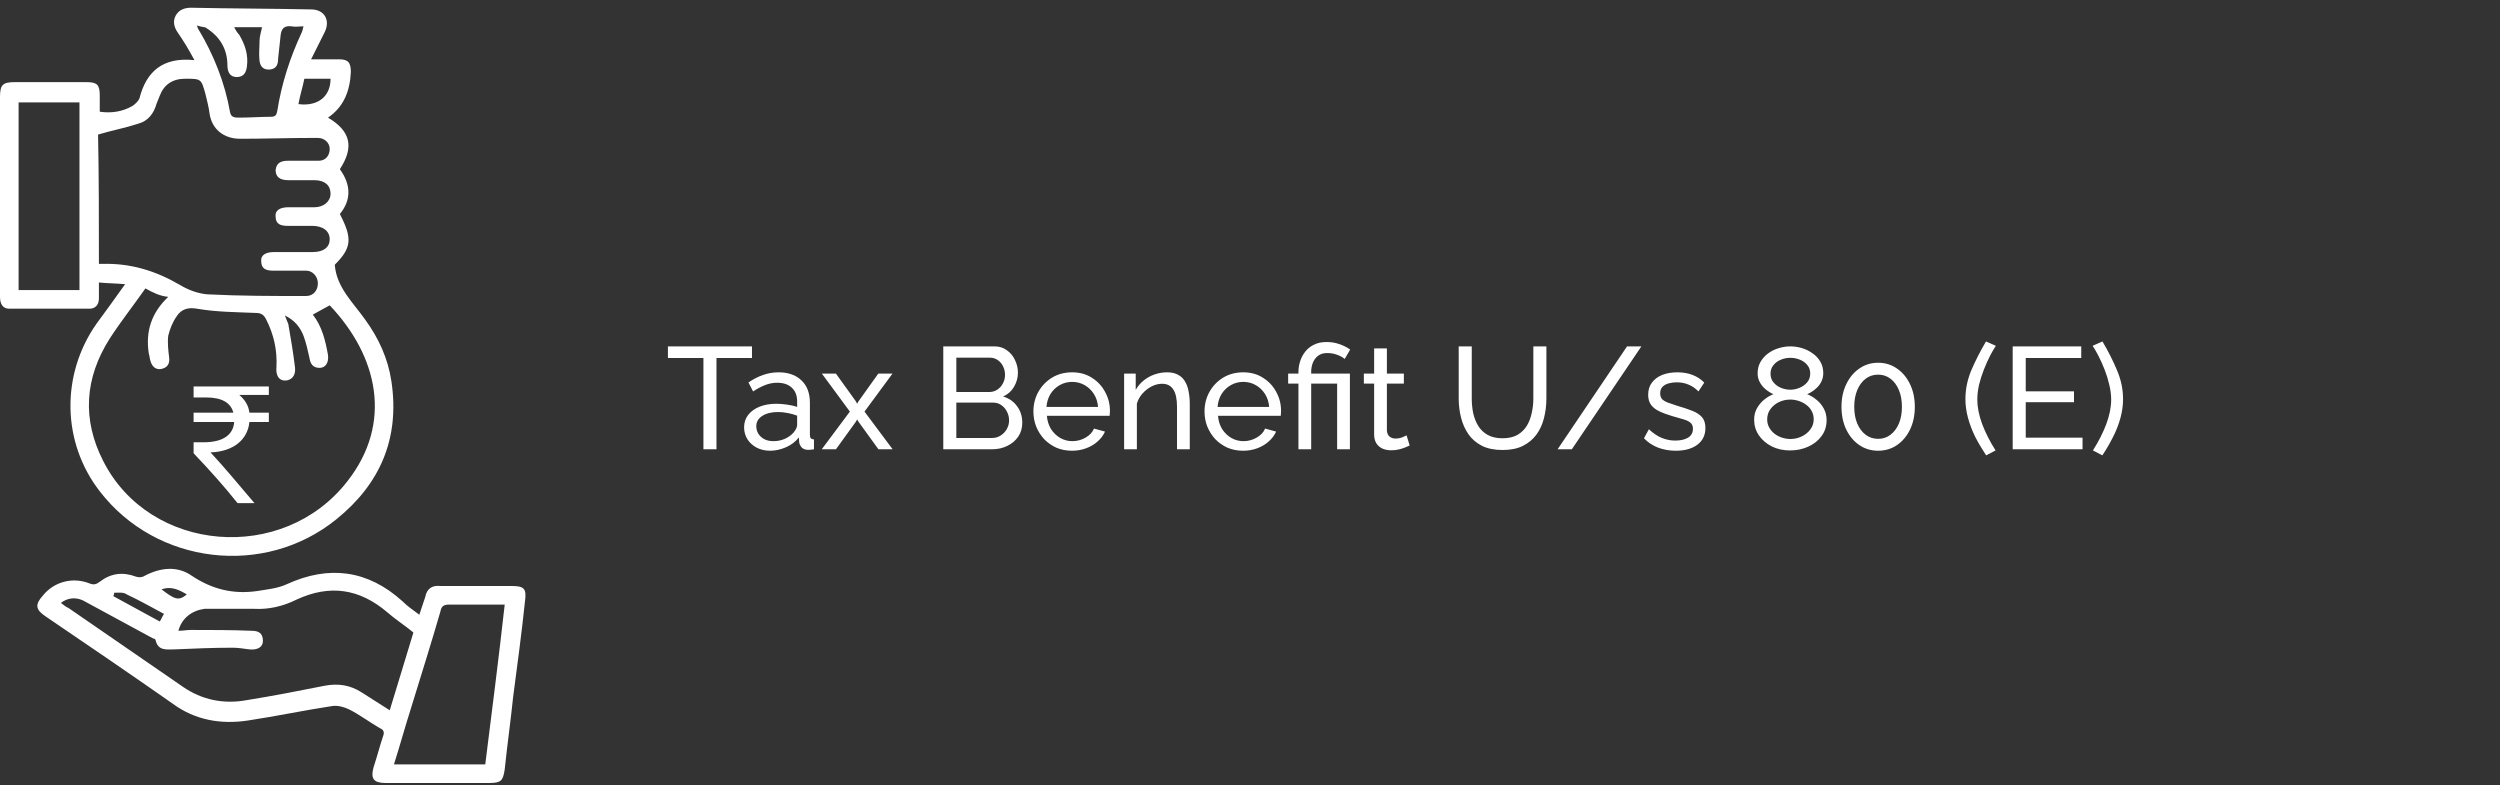 <svg width="207" height="65" viewBox="0 0 207 65" fill="none" xmlns="http://www.w3.org/2000/svg">
<rect x="0" y="0" width="207" height="65" fill="#333333" stroke="none"/>
<g clip-path="url(#clip0_483_2855)">
<path d="M16.1 4.98C15.61 4.07 15.19 3.37 14.7 2.67C14.42 2.25 14.28 1.76 14.56 1.27C14.84 0.78 15.33 0.64 15.82 0.64C19.11 0.71 22.47 0.71 25.76 0.78C26.88 0.78 27.37 1.69 26.88 2.67C26.53 3.37 26.18 4.07 25.76 4.91C26.6 4.91 27.37 4.91 28.07 4.91C28.84 4.91 29.05 5.19 29.05 5.96C28.98 7.5 28.49 8.83 27.16 9.74C29.05 10.86 29.33 12.19 28.14 14.01C29.05 15.27 29.12 16.53 28.14 17.72C29.19 19.75 29.12 20.52 27.72 21.92C27.86 23.81 29.26 25.07 30.24 26.47C31.36 28.01 32.13 29.69 32.41 31.58C33.11 36.27 31.5 40.05 27.86 42.99C21.91 47.82 12.95 46.77 8.26 40.68C5.11 36.62 5.04 31.02 7.98 26.82C8.75 25.77 9.52 24.72 10.36 23.53C9.59 23.46 8.89 23.46 8.19 23.39C8.19 23.88 8.19 24.3 8.19 24.72C8.19 25.21 7.91 25.56 7.42 25.56C5.18 25.56 3.01 25.56 0.77 25.56C0.21 25.56 0 25.14 0 24.58C0 23.04 0 21.43 0 19.89C0 15.97 0 12.05 0 8.06C0 7.01 0.21 6.8 1.26 6.8C3.22 6.8 5.18 6.8 7.14 6.8C8.05 6.8 8.26 7.01 8.26 7.92C8.26 8.34 8.26 8.76 8.26 9.25C9.24 9.39 10.15 9.25 10.99 8.76C11.2 8.62 11.48 8.34 11.55 8.13C12.11 5.96 13.44 4.7 16.1 4.98ZM12.04 23.88C11.06 25.28 10.01 26.61 9.1 28.01C7 31.3 6.79 34.73 8.54 38.16C12.39 45.79 23.45 46.7 28.77 39.84C32.55 35.01 31.29 29.48 27.3 25.28C26.81 25.56 26.39 25.77 25.9 26.05C26.67 27.03 26.95 28.22 27.16 29.41C27.23 30.04 26.95 30.46 26.46 30.46C25.9 30.46 25.69 30.11 25.62 29.62C25.48 28.99 25.34 28.36 25.13 27.8C24.85 27.1 24.43 26.54 23.59 26.12C23.73 26.47 23.8 26.68 23.87 26.82C24.08 28.01 24.29 29.27 24.43 30.46C24.5 31.16 24.08 31.51 23.59 31.51C23.1 31.51 22.82 31.09 22.89 30.39C22.96 28.99 22.68 27.73 22.05 26.47C21.84 26.05 21.63 25.91 21.14 25.91C19.53 25.84 17.92 25.84 16.31 25.56C15.54 25.42 14.98 25.63 14.63 26.19C14.28 26.68 14.07 27.24 13.93 27.8C13.86 28.36 13.93 28.99 14 29.55C14.07 30.04 13.93 30.39 13.44 30.53C12.95 30.67 12.6 30.39 12.46 29.9C12.39 29.69 12.39 29.48 12.32 29.27C12.04 27.45 12.53 25.91 13.93 24.58C13.23 24.51 12.67 24.23 12.04 23.88ZM8.19 21.85C8.33 21.85 8.4 21.85 8.47 21.85C10.78 21.78 12.88 22.41 14.91 23.6C15.61 24.02 16.38 24.3 17.15 24.37C19.88 24.51 22.61 24.51 25.34 24.51C25.97 24.51 26.32 24.02 26.32 23.46C26.32 22.9 25.9 22.41 25.34 22.41C24.43 22.41 23.52 22.41 22.61 22.41C22.05 22.41 21.63 22.27 21.63 21.64C21.56 21.15 21.98 20.87 22.68 20.87C23.73 20.87 24.78 20.87 25.9 20.87C26.81 20.87 27.3 20.45 27.3 19.82C27.3 19.12 26.74 18.7 25.83 18.7C25.13 18.7 24.5 18.7 23.8 18.7C23.24 18.7 22.82 18.56 22.82 17.93C22.75 17.44 23.17 17.16 23.87 17.16C24.57 17.16 25.27 17.16 26.04 17.16C26.81 17.16 27.37 16.67 27.37 16.04C27.37 15.34 26.88 14.92 26.04 14.92C25.34 14.92 24.64 14.92 23.87 14.92C23.17 14.92 22.82 14.64 22.82 14.08C22.89 13.45 23.31 13.31 23.87 13.31C24.71 13.31 25.55 13.31 26.39 13.31C26.95 13.31 27.3 12.89 27.3 12.33C27.3 11.84 26.88 11.42 26.32 11.42C26.18 11.42 26.11 11.42 25.97 11.42C23.94 11.42 21.91 11.49 19.88 11.49C18.55 11.49 17.57 10.72 17.36 9.46C17.29 8.9 17.15 8.34 17.01 7.78C16.66 6.52 16.66 6.52 15.33 6.52C14.28 6.52 13.58 7.01 13.23 7.92C13.16 8.13 13.02 8.41 12.95 8.62C12.74 9.39 12.25 10.02 11.48 10.23C10.43 10.58 9.31 10.79 8.12 11.14C8.19 14.57 8.19 18.21 8.19 21.85ZM1.54 8.48C1.54 13.66 1.54 18.84 1.54 24.02C3.22 24.02 4.9 24.02 6.58 24.02C6.58 18.84 6.58 13.66 6.58 8.48C4.9 8.48 3.29 8.48 1.54 8.48ZM16.31 2.11C16.38 2.32 16.38 2.39 16.45 2.46C17.71 4.56 18.62 6.87 19.04 9.25C19.11 9.74 19.46 9.74 19.81 9.74C20.65 9.74 21.56 9.67 22.4 9.67C22.82 9.67 22.89 9.53 22.96 9.18C23.31 6.94 24.01 4.77 24.99 2.67C25.06 2.53 25.06 2.39 25.13 2.18C24.78 2.18 24.43 2.25 24.15 2.18C23.59 2.11 23.31 2.32 23.24 2.88C23.17 3.51 23.1 4.14 23.03 4.84C23.03 5.33 22.89 5.68 22.4 5.75C21.84 5.82 21.56 5.54 21.49 5.05C21.42 4.49 21.49 3.93 21.49 3.37C21.49 3.02 21.63 2.6 21.7 2.25C20.86 2.25 20.16 2.25 19.39 2.25C19.53 2.53 19.67 2.74 19.81 2.88C20.3 3.72 20.58 4.56 20.44 5.54C20.37 6.03 20.16 6.38 19.6 6.38C19.04 6.38 18.83 5.96 18.83 5.4C18.83 4.07 18.2 3.02 17.08 2.32C17.08 2.25 16.73 2.25 16.31 2.11ZM24.71 8.62C26.32 8.83 27.37 7.99 27.37 6.52C26.67 6.52 25.97 6.52 25.2 6.52C25.06 7.22 24.85 7.85 24.71 8.62Z" fill="white"/>
<path d="M34.72 50.9C34.93 50.27 35.07 49.85 35.21 49.43C35.35 48.73 35.77 48.45 36.47 48.52C38.43 48.52 40.39 48.52 42.35 48.52C43.4 48.52 43.61 48.73 43.47 49.78C43.19 52.44 42.84 55.03 42.49 57.69C42.28 59.72 42 61.68 41.79 63.71C41.65 64.62 41.51 64.83 40.53 64.83C37.66 64.83 34.79 64.83 31.92 64.83C30.94 64.83 30.66 64.48 30.94 63.5C31.22 62.66 31.43 61.82 31.71 60.98C31.85 60.63 31.78 60.42 31.43 60.28C30.59 59.79 29.75 59.16 28.91 58.74C28.49 58.53 27.93 58.39 27.51 58.46C25.2 58.81 22.89 59.3 20.58 59.65C18.34 60 16.17 59.65 14.28 58.25C10.78 55.8 7.28 53.42 3.78 51.04C2.94 50.48 2.87 50.06 3.57 49.29C4.48 48.17 6.02 47.75 7.42 48.31C7.77 48.45 7.98 48.38 8.26 48.17C9.17 47.47 10.15 47.33 11.27 47.75C11.48 47.82 11.76 47.82 11.97 47.68C13.3 46.98 14.7 46.84 15.89 47.68C17.57 48.8 19.32 49.22 21.28 48.94C22.12 48.8 22.96 48.73 23.73 48.38C27.23 46.77 30.45 47.19 33.32 49.78C33.74 50.2 34.16 50.48 34.72 50.9ZM14.77 52.23C15.12 52.23 15.47 52.16 15.82 52.16C17.5 52.16 19.18 52.16 20.86 52.23C21.42 52.23 21.77 52.44 21.77 53.07C21.77 53.56 21.35 53.84 20.65 53.77C20.16 53.7 19.67 53.63 19.25 53.63C17.64 53.63 16.03 53.7 14.42 53.77C13.79 53.77 13.09 53.91 12.88 53C12.88 52.93 12.74 52.86 12.67 52.86C10.71 51.81 8.82 50.76 6.86 49.71C6.23 49.43 5.6 49.5 5.04 49.92C5.25 50.06 5.46 50.27 5.67 50.34C8.82 52.51 11.97 54.68 15.12 56.85C16.73 57.97 18.55 58.32 20.44 57.97C22.61 57.62 24.78 57.2 26.88 56.78C28 56.57 28.98 56.71 29.96 57.34C30.73 57.83 31.5 58.32 32.27 58.81C32.97 56.57 33.6 54.4 34.23 52.37C33.46 51.74 32.69 51.25 32.06 50.69C29.75 48.73 27.3 48.38 24.57 49.64C23.45 50.2 22.26 50.48 21 50.41C19.67 50.41 18.34 50.41 16.94 50.41C15.89 50.55 15.05 51.18 14.77 52.23ZM41.79 50.06C40.18 50.06 38.64 50.06 37.17 50.06C36.75 50.06 36.54 50.2 36.47 50.62C35.7 53.28 34.86 55.94 34.02 58.67C33.53 60.21 33.11 61.75 32.62 63.29C35.21 63.29 37.66 63.29 40.18 63.29C40.74 58.81 41.3 54.47 41.79 50.06ZM9.45 49.08C9.45 49.15 9.45 49.22 9.38 49.36C10.64 50.06 11.97 50.76 13.23 51.46C13.37 51.25 13.44 51.04 13.58 50.83C12.53 50.27 11.55 49.71 10.5 49.22C10.22 49.01 9.8 49.08 9.45 49.08ZM13.37 48.8C14.49 49.64 14.77 49.78 15.47 49.22C14.77 48.8 14.14 48.52 13.37 48.8Z" fill="white"/>
<path d="M22.26 32.7H19.81C20.23 33.05 20.58 33.54 20.65 34.17H22.26V34.94H20.65C20.51 36.41 19.32 37.39 17.43 37.46C18.55 38.65 19.81 40.19 21.07 41.66H19.67C18.55 40.26 17.43 39 16.03 37.53V36.62H16.87C18.48 36.62 19.32 35.99 19.39 34.94H16.03V34.17H19.32C19.11 33.33 18.34 32.91 17.08 32.91H16.03V32H22.26V32.7Z" fill="white"/>
</g>
<path d="M62.264 29.64H59.324V37.2H58.244V29.64H55.304V28.68H62.264V29.64ZM61.612 35.388C61.612 34.988 61.724 34.644 61.948 34.356C62.18 34.06 62.496 33.832 62.896 33.672C63.296 33.512 63.76 33.432 64.288 33.432C64.568 33.432 64.864 33.456 65.176 33.504C65.488 33.544 65.764 33.608 66.004 33.696V33.24C66.004 32.76 65.86 32.384 65.572 32.112C65.284 31.832 64.876 31.692 64.348 31.692C64.004 31.692 63.672 31.756 63.352 31.884C63.04 32.004 62.708 32.18 62.356 32.412L61.972 31.668C62.38 31.388 62.788 31.18 63.196 31.044C63.604 30.9 64.028 30.828 64.468 30.828C65.268 30.828 65.9 31.052 66.364 31.5C66.828 31.94 67.06 32.556 67.06 33.348V36C67.06 36.128 67.084 36.224 67.132 36.288C67.188 36.344 67.276 36.376 67.396 36.384V37.2C67.292 37.216 67.2 37.228 67.12 37.236C67.048 37.244 66.988 37.248 66.94 37.248C66.692 37.248 66.504 37.18 66.376 37.044C66.256 36.908 66.188 36.764 66.172 36.612L66.148 36.216C65.876 36.568 65.52 36.84 65.08 37.032C64.64 37.224 64.204 37.32 63.772 37.32C63.356 37.32 62.984 37.236 62.656 37.068C62.328 36.892 62.072 36.66 61.888 36.372C61.704 36.076 61.612 35.748 61.612 35.388ZM65.692 35.832C65.788 35.72 65.864 35.608 65.92 35.496C65.976 35.376 66.004 35.276 66.004 35.196V34.416C65.756 34.32 65.496 34.248 65.224 34.2C64.952 34.144 64.684 34.116 64.42 34.116C63.884 34.116 63.448 34.224 63.112 34.44C62.784 34.648 62.62 34.936 62.62 35.304C62.62 35.504 62.672 35.7 62.776 35.892C62.888 36.076 63.048 36.228 63.256 36.348C63.472 36.468 63.736 36.528 64.048 36.528C64.376 36.528 64.688 36.464 64.984 36.336C65.28 36.2 65.516 36.032 65.692 35.832ZM69.217 30.936L70.873 33.24L70.969 33.432L71.077 33.24L72.721 30.936H73.897L71.581 34.08L73.909 37.2H72.733L71.077 34.908L70.969 34.728L70.873 34.908L69.217 37.2H68.041L70.369 34.08L68.053 30.936H69.217ZM84.644 35.004C84.644 35.444 84.532 35.828 84.308 36.156C84.084 36.484 83.78 36.74 83.396 36.924C83.02 37.108 82.604 37.2 82.148 37.2H78.104V28.68H82.34C82.74 28.68 83.084 28.788 83.372 29.004C83.668 29.212 83.892 29.484 84.044 29.82C84.204 30.148 84.284 30.492 84.284 30.852C84.284 31.268 84.176 31.66 83.96 32.028C83.752 32.388 83.452 32.656 83.06 32.832C83.548 32.976 83.932 33.244 84.212 33.636C84.5 34.02 84.644 34.476 84.644 35.004ZM83.552 34.812C83.552 34.548 83.492 34.304 83.372 34.08C83.26 33.856 83.104 33.676 82.904 33.54C82.712 33.404 82.488 33.336 82.232 33.336H79.184V36.264H82.148C82.412 36.264 82.648 36.196 82.856 36.06C83.072 35.924 83.24 35.748 83.36 35.532C83.488 35.308 83.552 35.068 83.552 34.812ZM79.184 29.616V32.46H81.896C82.152 32.46 82.376 32.396 82.568 32.268C82.768 32.14 82.924 31.968 83.036 31.752C83.156 31.536 83.216 31.3 83.216 31.044C83.216 30.772 83.16 30.532 83.048 30.324C82.944 30.108 82.796 29.936 82.604 29.808C82.42 29.68 82.208 29.616 81.968 29.616H79.184ZM88.759 37.32C88.287 37.32 87.855 37.236 87.463 37.068C87.079 36.892 86.743 36.656 86.455 36.36C86.175 36.056 85.955 35.708 85.795 35.316C85.643 34.924 85.567 34.508 85.567 34.068C85.567 33.476 85.703 32.936 85.975 32.448C86.247 31.96 86.623 31.568 87.103 31.272C87.591 30.976 88.147 30.828 88.771 30.828C89.403 30.828 89.951 30.98 90.415 31.284C90.887 31.58 91.251 31.972 91.507 32.46C91.771 32.94 91.903 33.46 91.903 34.02C91.903 34.1 91.899 34.18 91.891 34.26C91.891 34.332 91.887 34.388 91.879 34.428H86.683C86.715 34.836 86.827 35.2 87.019 35.52C87.219 35.832 87.475 36.08 87.787 36.264C88.099 36.44 88.435 36.528 88.795 36.528C89.179 36.528 89.539 36.432 89.875 36.24C90.219 36.048 90.455 35.796 90.583 35.484L91.495 35.736C91.359 36.04 91.155 36.312 90.883 36.552C90.619 36.792 90.303 36.98 89.935 37.116C89.575 37.252 89.183 37.32 88.759 37.32ZM86.647 33.696H90.919C90.887 33.288 90.771 32.928 90.571 32.616C90.371 32.304 90.115 32.06 89.803 31.884C89.491 31.708 89.147 31.62 88.771 31.62C88.403 31.62 88.063 31.708 87.751 31.884C87.439 32.06 87.183 32.304 86.983 32.616C86.791 32.928 86.679 33.288 86.647 33.696ZM98.513 37.2H97.457V33.696C97.457 33.032 97.353 32.548 97.145 32.244C96.945 31.932 96.637 31.776 96.221 31.776C95.933 31.776 95.645 31.848 95.357 31.992C95.077 32.136 94.825 32.332 94.601 32.58C94.385 32.82 94.229 33.1 94.133 33.42V37.2H93.077V30.936H94.037V32.28C94.205 31.984 94.421 31.728 94.685 31.512C94.949 31.296 95.249 31.128 95.585 31.008C95.921 30.888 96.273 30.828 96.641 30.828C97.001 30.828 97.301 30.896 97.541 31.032C97.789 31.16 97.981 31.344 98.117 31.584C98.261 31.816 98.361 32.092 98.417 32.412C98.481 32.732 98.513 33.08 98.513 33.456V37.2ZM102.927 37.32C102.455 37.32 102.023 37.236 101.631 37.068C101.247 36.892 100.911 36.656 100.623 36.36C100.343 36.056 100.123 35.708 99.963 35.316C99.811 34.924 99.735 34.508 99.735 34.068C99.735 33.476 99.871 32.936 100.143 32.448C100.415 31.96 100.791 31.568 101.271 31.272C101.759 30.976 102.315 30.828 102.939 30.828C103.571 30.828 104.119 30.98 104.583 31.284C105.055 31.58 105.419 31.972 105.675 32.46C105.939 32.94 106.071 33.46 106.071 34.02C106.071 34.1 106.067 34.18 106.059 34.26C106.059 34.332 106.055 34.388 106.047 34.428H100.851C100.883 34.836 100.995 35.2 101.187 35.52C101.387 35.832 101.643 36.08 101.955 36.264C102.267 36.44 102.603 36.528 102.963 36.528C103.347 36.528 103.707 36.432 104.043 36.24C104.387 36.048 104.623 35.796 104.751 35.484L105.663 35.736C105.527 36.04 105.323 36.312 105.051 36.552C104.787 36.792 104.471 36.98 104.103 37.116C103.743 37.252 103.351 37.32 102.927 37.32ZM100.815 33.696H105.087C105.055 33.288 104.939 32.928 104.739 32.616C104.539 32.304 104.283 32.06 103.971 31.884C103.659 31.708 103.315 31.62 102.939 31.62C102.571 31.62 102.231 31.708 101.919 31.884C101.607 32.06 101.351 32.304 101.151 32.616C100.959 32.928 100.847 33.288 100.815 33.696ZM107.511 31.764H106.659V30.936H107.511V30.804C107.511 30.492 107.559 30.192 107.655 29.904C107.751 29.608 107.895 29.34 108.087 29.1C108.279 28.86 108.519 28.672 108.807 28.536C109.095 28.392 109.435 28.32 109.827 28.32C110.123 28.32 110.395 28.352 110.643 28.416C110.891 28.48 111.111 28.56 111.303 28.656C111.503 28.752 111.667 28.848 111.795 28.944L111.339 29.724C111.187 29.588 110.979 29.472 110.715 29.376C110.459 29.28 110.183 29.232 109.887 29.232C109.583 29.232 109.331 29.308 109.131 29.46C108.939 29.612 108.795 29.808 108.699 30.048C108.611 30.28 108.567 30.52 108.567 30.768V30.936H111.771V37.2H110.715V31.764H108.567V37.2H107.511V31.764ZM116.719 36.888C116.631 36.928 116.511 36.98 116.359 37.044C116.207 37.108 116.031 37.164 115.831 37.212C115.631 37.26 115.419 37.284 115.195 37.284C114.939 37.284 114.703 37.24 114.487 37.152C114.271 37.056 114.099 36.912 113.971 36.72C113.843 36.52 113.779 36.272 113.779 35.976V31.764H112.927V30.936H113.779V28.848H114.835V30.936H116.239V31.764H114.835V35.652C114.851 35.876 114.927 36.044 115.063 36.156C115.199 36.26 115.359 36.312 115.543 36.312C115.751 36.312 115.943 36.276 116.119 36.204C116.295 36.132 116.411 36.08 116.467 36.048L116.719 36.888ZM124.417 37.26C123.737 37.26 123.165 37.144 122.701 36.912C122.237 36.672 121.865 36.352 121.585 35.952C121.305 35.544 121.101 35.084 120.973 34.572C120.845 34.06 120.781 33.532 120.781 32.988V28.68H121.861V32.988C121.861 33.404 121.901 33.812 121.981 34.212C122.069 34.604 122.209 34.956 122.401 35.268C122.593 35.58 122.853 35.828 123.181 36.012C123.509 36.196 123.917 36.288 124.405 36.288C124.901 36.288 125.313 36.196 125.641 36.012C125.969 35.82 126.229 35.568 126.421 35.256C126.613 34.936 126.749 34.58 126.829 34.188C126.917 33.796 126.961 33.396 126.961 32.988V28.68H128.041V32.988C128.041 33.564 127.973 34.112 127.837 34.632C127.709 35.144 127.501 35.596 127.213 35.988C126.925 36.38 126.549 36.692 126.085 36.924C125.629 37.148 125.073 37.26 124.417 37.26ZM135.907 28.68L130.147 37.2H128.971L134.719 28.68H135.907ZM138.76 37.32C138.24 37.32 137.752 37.236 137.296 37.068C136.84 36.892 136.448 36.632 136.12 36.288L136.528 35.544C136.888 35.88 137.248 36.12 137.608 36.264C137.968 36.408 138.336 36.48 138.712 36.48C139.144 36.48 139.496 36.4 139.768 36.24C140.04 36.072 140.176 35.828 140.176 35.508C140.176 35.276 140.104 35.104 139.96 34.992C139.824 34.88 139.628 34.788 139.372 34.716C139.116 34.636 138.812 34.548 138.46 34.452C138.028 34.324 137.664 34.188 137.368 34.044C137.072 33.9 136.848 33.72 136.696 33.504C136.544 33.288 136.468 33.016 136.468 32.688C136.468 32.288 136.572 31.952 136.78 31.68C136.988 31.4 137.272 31.188 137.632 31.044C138 30.9 138.416 30.828 138.88 30.828C139.344 30.828 139.764 30.9 140.14 31.044C140.516 31.188 140.84 31.4 141.112 31.68L140.632 32.412C140.384 32.156 140.112 31.968 139.816 31.848C139.52 31.72 139.188 31.656 138.82 31.656C138.604 31.656 138.392 31.684 138.184 31.74C137.976 31.788 137.804 31.88 137.668 32.016C137.532 32.144 137.464 32.328 137.464 32.568C137.464 32.768 137.516 32.928 137.62 33.048C137.732 33.16 137.892 33.256 138.1 33.336C138.316 33.416 138.576 33.504 138.88 33.6C139.352 33.736 139.76 33.872 140.104 34.008C140.456 34.144 140.728 34.32 140.92 34.536C141.112 34.752 141.208 35.052 141.208 35.436C141.208 36.028 140.984 36.492 140.536 36.828C140.088 37.156 139.496 37.32 138.76 37.32ZM151.243 34.788C151.243 35.292 151.103 35.732 150.823 36.108C150.551 36.484 150.183 36.776 149.719 36.984C149.263 37.192 148.763 37.296 148.219 37.296C147.651 37.296 147.143 37.184 146.695 36.96C146.247 36.728 145.891 36.42 145.627 36.036C145.371 35.652 145.243 35.22 145.243 34.74C145.243 34.388 145.323 34.072 145.483 33.792C145.643 33.512 145.843 33.276 146.083 33.084C146.331 32.884 146.583 32.736 146.839 32.64C146.607 32.536 146.391 32.4 146.191 32.232C145.991 32.064 145.831 31.868 145.711 31.644C145.591 31.42 145.531 31.176 145.531 30.912C145.531 30.552 145.611 30.236 145.771 29.964C145.931 29.684 146.143 29.448 146.407 29.256C146.671 29.064 146.963 28.92 147.283 28.824C147.603 28.728 147.923 28.68 148.243 28.68C148.563 28.68 148.883 28.728 149.203 28.824C149.523 28.92 149.815 29.064 150.079 29.256C150.351 29.44 150.567 29.672 150.727 29.952C150.887 30.224 150.967 30.54 150.967 30.9C150.967 31.164 150.907 31.412 150.787 31.644C150.667 31.868 150.503 32.064 150.295 32.232C150.095 32.4 149.875 32.536 149.635 32.64C149.923 32.752 150.187 32.912 150.427 33.12C150.675 33.32 150.871 33.56 151.015 33.84C151.167 34.12 151.243 34.436 151.243 34.788ZM150.175 34.716C150.175 34.46 150.119 34.232 150.007 34.032C149.895 33.824 149.743 33.652 149.551 33.516C149.359 33.372 149.147 33.264 148.915 33.192C148.691 33.12 148.463 33.084 148.231 33.084C147.911 33.084 147.603 33.152 147.307 33.288C147.019 33.424 146.783 33.616 146.599 33.864C146.415 34.104 146.323 34.392 146.323 34.728C146.323 34.976 146.379 35.2 146.491 35.4C146.603 35.6 146.751 35.772 146.935 35.916C147.127 36.06 147.335 36.168 147.559 36.24C147.791 36.312 148.023 36.348 148.255 36.348C148.575 36.348 148.879 36.28 149.167 36.144C149.463 36.008 149.703 35.816 149.887 35.568C150.079 35.32 150.175 35.036 150.175 34.716ZM146.599 30.948C146.599 31.228 146.683 31.468 146.851 31.668C147.019 31.868 147.231 32.02 147.487 32.124C147.743 32.22 147.995 32.268 148.243 32.268C148.499 32.268 148.751 32.216 148.999 32.112C149.255 32.008 149.467 31.856 149.635 31.656C149.803 31.456 149.887 31.212 149.887 30.924C149.887 30.652 149.807 30.42 149.647 30.228C149.495 30.036 149.291 29.888 149.035 29.784C148.787 29.68 148.519 29.628 148.231 29.628C147.951 29.628 147.683 29.684 147.427 29.796C147.179 29.9 146.979 30.052 146.827 30.252C146.675 30.444 146.599 30.676 146.599 30.948ZM158.547 33.684C158.547 34.388 158.415 35.016 158.151 35.568C157.887 36.112 157.527 36.54 157.071 36.852C156.615 37.164 156.095 37.32 155.511 37.32C154.927 37.32 154.407 37.164 153.951 36.852C153.495 36.54 153.135 36.112 152.871 35.568C152.607 35.016 152.475 34.388 152.475 33.684C152.475 32.98 152.607 32.356 152.871 31.812C153.135 31.26 153.495 30.828 153.951 30.516C154.407 30.196 154.927 30.036 155.511 30.036C156.095 30.036 156.615 30.196 157.071 30.516C157.527 30.828 157.887 31.26 158.151 31.812C158.415 32.356 158.547 32.98 158.547 33.684ZM157.479 33.684C157.479 33.156 157.395 32.692 157.227 32.292C157.059 31.892 156.827 31.58 156.531 31.356C156.235 31.132 155.895 31.02 155.511 31.02C155.119 31.02 154.775 31.132 154.479 31.356C154.183 31.58 153.951 31.892 153.783 32.292C153.615 32.692 153.531 33.156 153.531 33.684C153.531 34.212 153.615 34.676 153.783 35.076C153.951 35.468 154.183 35.776 154.479 36C154.775 36.224 155.119 36.336 155.511 36.336C155.895 36.336 156.235 36.224 156.531 36C156.827 35.776 157.059 35.468 157.227 35.076C157.395 34.676 157.479 34.212 157.479 33.684ZM162.737 33.048C162.737 32.232 162.901 31.432 163.229 30.648C163.565 29.864 163.969 29.072 164.441 28.272L165.257 28.632C165.105 28.856 164.941 29.14 164.765 29.484C164.589 29.828 164.421 30.204 164.261 30.612C164.101 31.02 163.969 31.436 163.865 31.86C163.769 32.284 163.721 32.692 163.721 33.084C163.721 33.716 163.857 34.396 164.129 35.124C164.401 35.844 164.769 36.568 165.233 37.296L164.453 37.704C164.117 37.2 163.817 36.692 163.553 36.18C163.297 35.66 163.097 35.136 162.953 34.608C162.809 34.08 162.737 33.56 162.737 33.048ZM172.435 36.24V37.2H166.651V28.68H172.327V29.64H167.731V32.4H171.727V33.3H167.731V36.24H172.435ZM175.789 33.048C175.789 33.56 175.717 34.08 175.573 34.608C175.429 35.136 175.225 35.66 174.961 36.18C174.705 36.692 174.409 37.2 174.073 37.704L173.293 37.296C173.757 36.568 174.125 35.844 174.397 35.124C174.669 34.396 174.805 33.716 174.805 33.084C174.805 32.692 174.753 32.284 174.649 31.86C174.553 31.436 174.425 31.02 174.265 30.612C174.105 30.204 173.937 29.828 173.761 29.484C173.585 29.14 173.421 28.856 173.269 28.632L174.085 28.272C174.557 29.072 174.957 29.864 175.285 30.648C175.621 31.432 175.789 32.232 175.789 33.048Z" fill="white"/>
<defs>
<clipPath id="clip0_483_2855">
<rect width="44.1" height="64.4" fill="white" transform="translate(0 0.5)"/>
</clipPath>
</defs>
</svg>
